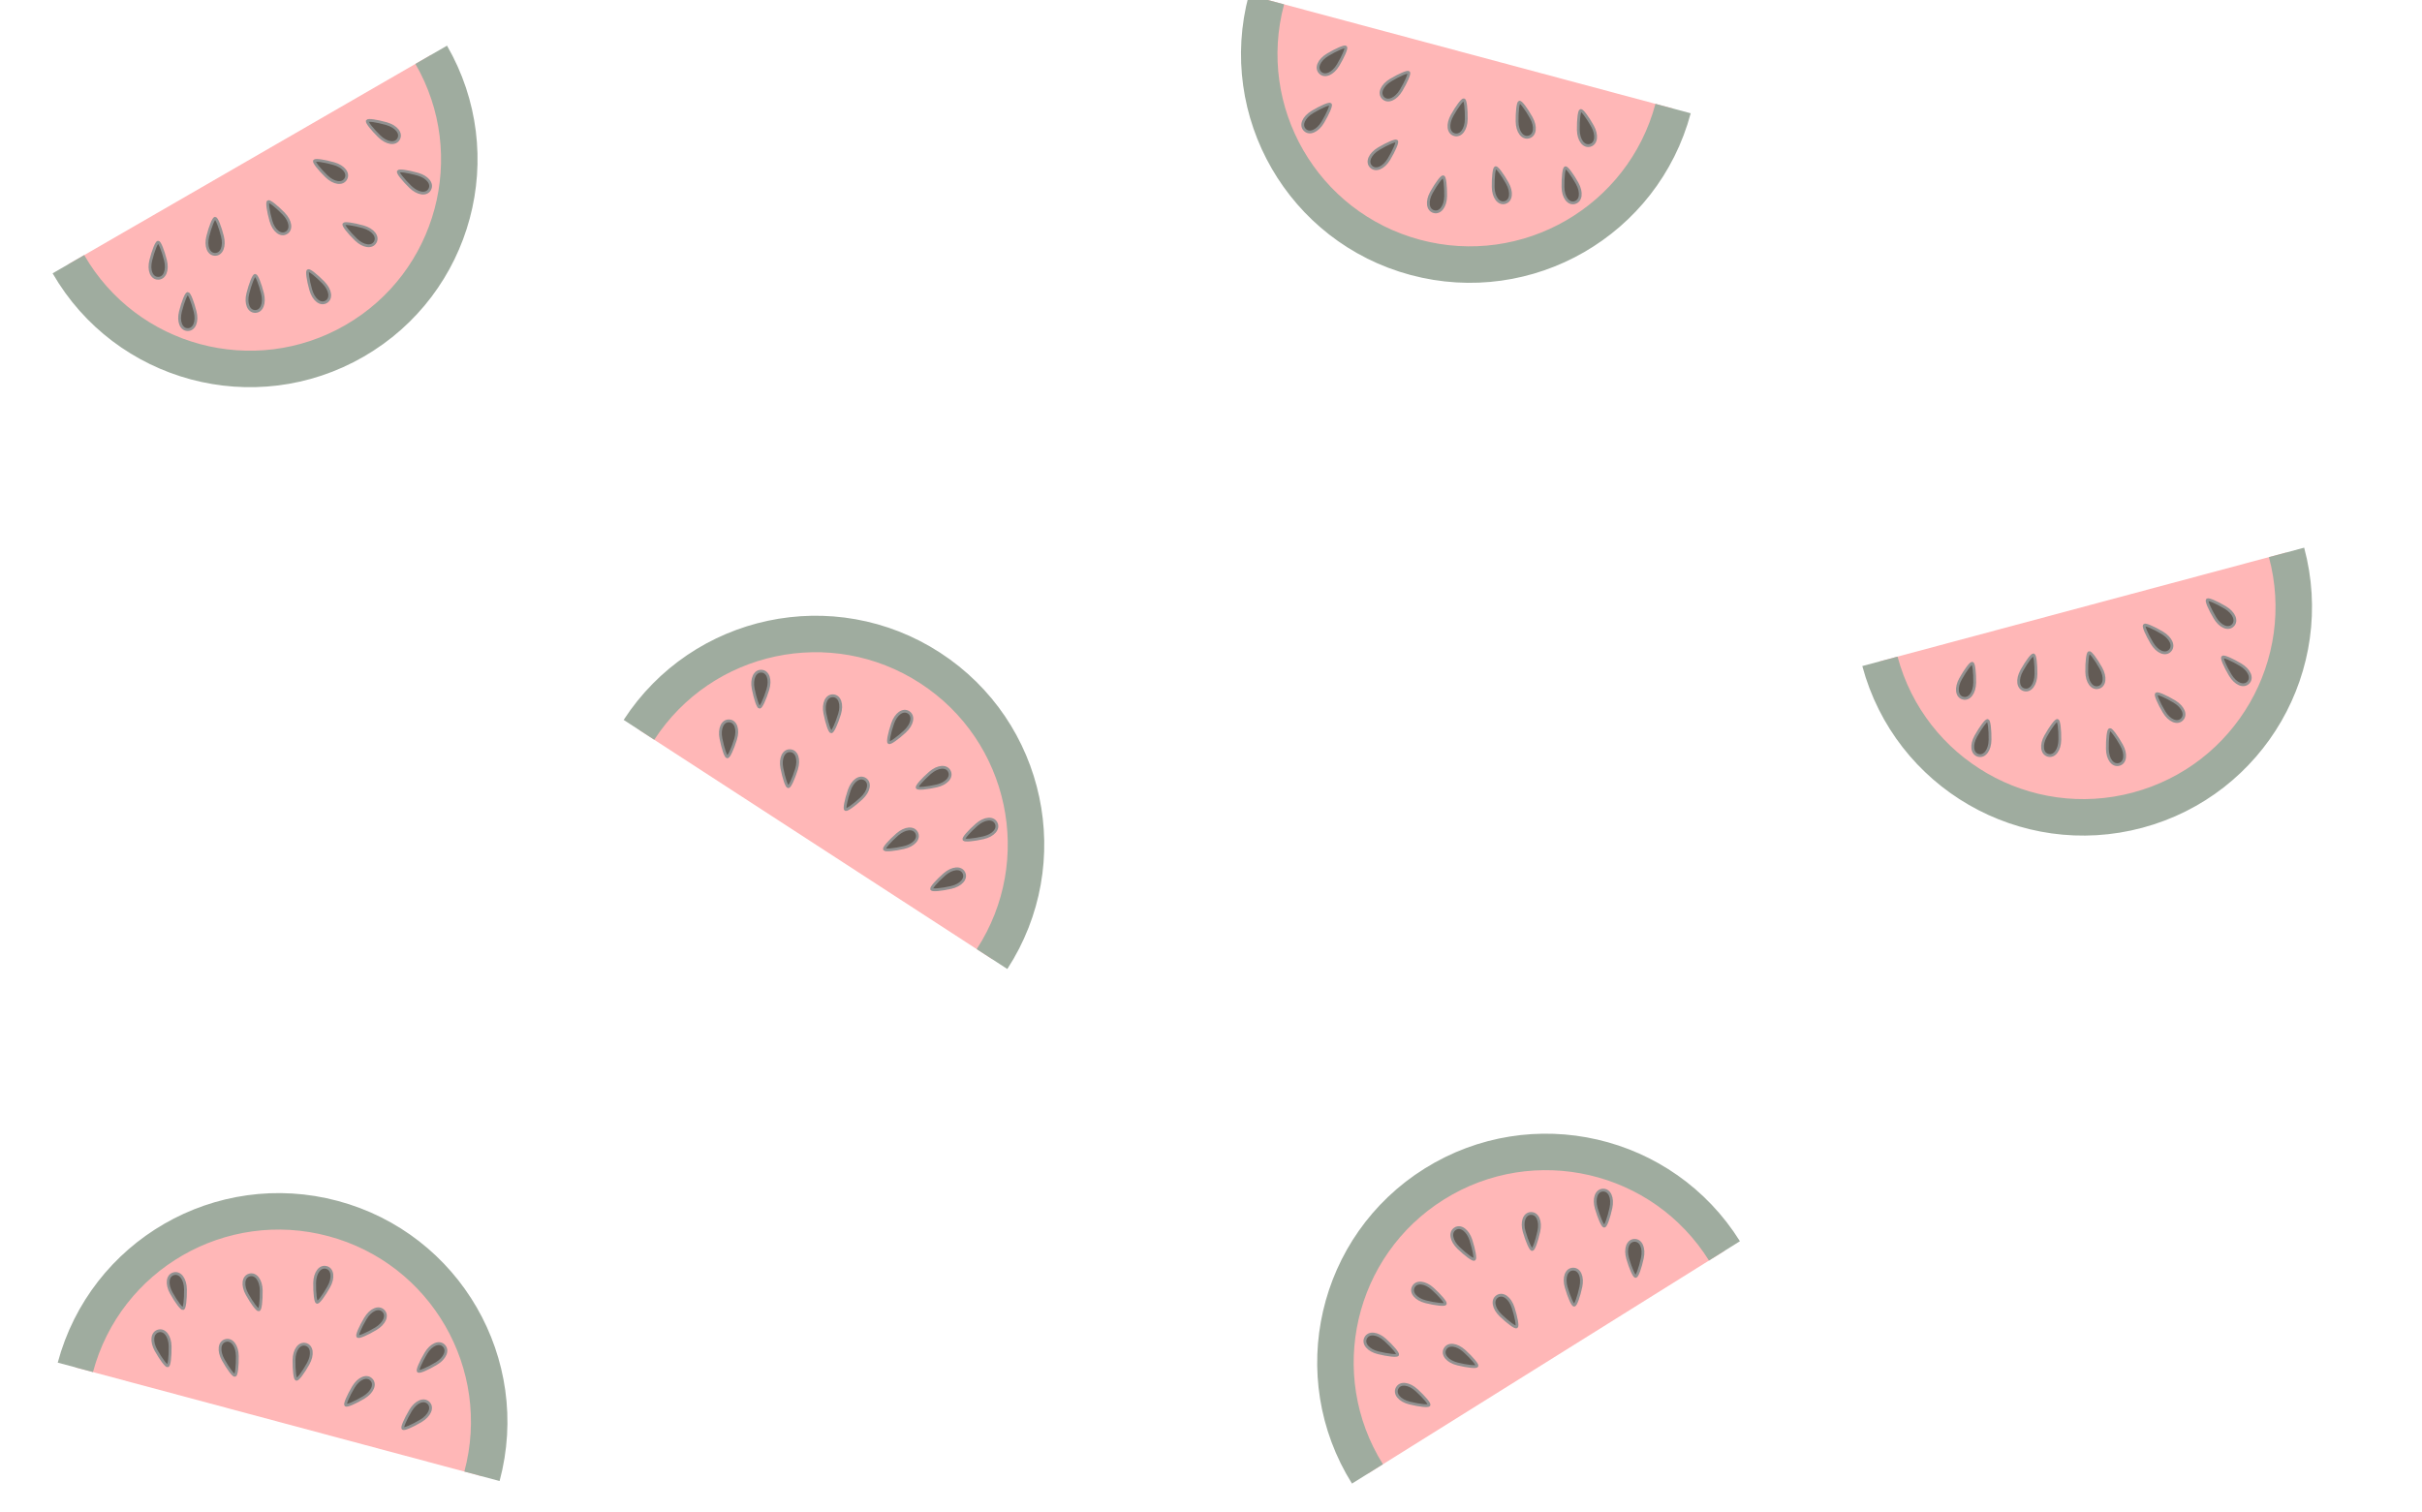 <?xml version="1.0" encoding="UTF-8" standalone="no"?>
<svg width="863px" height="539px" viewBox="0 0 863 539" version="1.1" xmlns="http://www.w3.org/2000/svg" xmlns:xlink="http://www.w3.org/1999/xlink" xmlns:sketch="http://www.bohemiancoding.com/sketch/ns">
    <!-- Generator: Sketch 3.3.1 (12005) - http://www.bohemiancoding.com/sketch -->
    <title>Slice 1</title>
    <desc>Created with Sketch.</desc>
    <defs></defs>
    <g id="Page-1" stroke="none" stroke-width="1" fill="none" fill-rule="evenodd" sketch:type="MSPage">
        <g id="Group-Copy-2" sketch:type="MSLayerGroup" transform="translate(109, 470.5) rotate(195) translate(-109, -470.5) translate(34, 433)">
            <path d="M0,0 C0,41.421 33.579,75 75,75 L75,75 C116.421,75 150,41.421 150,0" id="Oval-1" stroke="#9FAC9F" stroke-width="13" fill="#FFB7B7" sketch:type="MSShapeGroup"></path>
            <path d="M124.168,14.614 C123.268,11.06 122.1,8.178 121.559,8.178 C121.019,8.178 119.851,11.06 118.951,14.614 C118.05,18.169 119.218,21.05 121.559,21.05 C123.9,21.05 125.068,18.169 124.168,14.614 Z" id="Oval-1-Copy-2" stroke="#919191" fill="#635B55" sketch:type="MSShapeGroup" transform="translate(121.559, 14.614) rotate(-30) translate(-121.559, -14.614) "></path>
            <path d="M100.16,17.527 C99.26,13.972 98.092,11.091 97.552,11.091 C97.011,11.091 95.843,13.972 94.943,17.527 C94.043,21.081 95.211,23.963 97.552,23.963 C99.893,23.963 101.061,21.081 100.16,17.527 Z" id="Oval-1-Copy-3" stroke="#919191" fill="#635B55" sketch:type="MSShapeGroup" transform="translate(97.552, 17.527) rotate(-30) translate(-97.552, -17.527) "></path>
            <path d="M75.424,22.71 C74.524,19.156 73.356,16.274 72.816,16.274 C72.275,16.274 71.107,19.156 70.207,22.71 C69.307,26.265 70.475,29.146 72.816,29.146 C75.156,29.146 76.325,26.265 75.424,22.71 Z" id="Oval-1-Copy-4" stroke="#919191" fill="#635B55" sketch:type="MSShapeGroup"></path>
            <path d="M52.852,17.527 C51.951,13.972 50.783,11.091 50.243,11.091 C49.702,11.091 48.534,13.972 47.634,17.527 C46.734,21.081 47.902,23.963 50.243,23.963 C52.584,23.963 53.752,21.081 52.852,17.527 Z" id="Oval-1-Copy-5" stroke="#919191" fill="#635B55" sketch:type="MSShapeGroup" transform="translate(50.243, 17.527) rotate(30) translate(-50.243, -17.527) "></path>
            <path d="M31.007,14.758 C30.107,11.203 28.939,8.322 28.398,8.322 C27.857,8.322 26.689,11.203 25.789,14.758 C24.889,18.312 26.057,21.194 28.398,21.194 C30.739,21.194 31.907,18.312 31.007,14.758 Z" id="Oval-1-Copy-6" stroke="#919191" fill="#635B55" sketch:type="MSShapeGroup" transform="translate(28.398, 14.758) rotate(30) translate(-28.398, -14.758) "></path>
            <path d="M124.168,35.731 C123.268,32.176 122.1,29.295 121.559,29.295 C121.019,29.295 119.851,32.176 118.951,35.731 C118.05,39.285 119.218,42.167 121.559,42.167 C123.9,42.167 125.068,39.285 124.168,35.731 Z" id="Oval-1-Copy-11" stroke="#919191" fill="#635B55" sketch:type="MSShapeGroup" transform="translate(121.559, 35.731) rotate(-30) translate(-121.559, -35.731) "></path>
            <path d="M97.976,42.284 C97.076,38.73 95.908,35.848 95.367,35.848 C94.826,35.848 93.658,38.73 92.758,42.284 C91.858,45.839 93.026,48.72 95.367,48.72 C97.708,48.72 98.876,45.839 97.976,42.284 Z" id="Oval-1-Copy-7" stroke="#919191" fill="#635B55" sketch:type="MSShapeGroup" transform="translate(95.367, 42.284) rotate(-30) translate(-95.367, -42.284) "></path>
            <path d="M75.424,51.108 C74.524,47.554 73.356,44.672 72.816,44.672 C72.275,44.672 71.107,47.554 70.207,51.108 C69.307,54.663 70.475,57.544 72.816,57.544 C75.156,57.544 76.325,54.663 75.424,51.108 Z" id="Oval-1-Copy-8" stroke="#919191" fill="#635B55" sketch:type="MSShapeGroup"></path>
            <path d="M55.036,42.284 C54.136,38.73 52.968,35.848 52.427,35.848 C51.886,35.848 50.718,38.73 49.818,42.284 C48.918,45.839 50.086,48.72 52.427,48.72 C54.768,48.72 55.936,45.839 55.036,42.284 Z" id="Oval-1-Copy-9" stroke="#919191" fill="#635B55" sketch:type="MSShapeGroup" transform="translate(52.427, 42.284) rotate(30) translate(-52.427, -42.284) "></path>
            <path d="M31.007,35.874 C30.107,32.32 28.939,29.438 28.398,29.438 C27.857,29.438 26.689,32.32 25.789,35.874 C24.889,39.429 26.057,42.31 28.398,42.31 C30.739,42.31 31.907,39.429 31.007,35.874 Z" id="Oval-1-Copy-10" stroke="#919191" fill="#635B55" sketch:type="MSShapeGroup" transform="translate(28.398, 35.874) rotate(30) translate(-28.398, -35.874) "></path>
        </g>
        <g id="Group-Copy-4" sketch:type="MSLayerGroup" transform="translate(514, 55.5) scale(1, -1) rotate(165) translate(-514, -55.5) translate(439, 18)">
            <path d="M0,0 C0,41.421 33.579,75 75,75 L75,75 C116.421,75 150,41.421 150,0" id="Oval-1" stroke="#9FAC9F" stroke-width="13" fill="#FFB7B7" sketch:type="MSShapeGroup"></path>
            <path d="M124.168,14.614 C123.268,11.06 122.1,8.178 121.559,8.178 C121.019,8.178 119.851,11.06 118.951,14.614 C118.05,18.169 119.218,21.05 121.559,21.05 C123.9,21.05 125.068,18.169 124.168,14.614 Z" id="Oval-1-Copy-2" stroke="#919191" fill="#635B55" sketch:type="MSShapeGroup" transform="translate(121.559, 14.614) rotate(-30) translate(-121.559, -14.614) "></path>
            <path d="M100.16,17.527 C99.26,13.972 98.092,11.091 97.552,11.091 C97.011,11.091 95.843,13.972 94.943,17.527 C94.043,21.081 95.211,23.963 97.552,23.963 C99.893,23.963 101.061,21.081 100.16,17.527 Z" id="Oval-1-Copy-3" stroke="#919191" fill="#635B55" sketch:type="MSShapeGroup" transform="translate(97.552, 17.527) rotate(-30) translate(-97.552, -17.527) "></path>
            <path d="M75.424,22.71 C74.524,19.156 73.356,16.274 72.816,16.274 C72.275,16.274 71.107,19.156 70.207,22.71 C69.307,26.265 70.475,29.146 72.816,29.146 C75.156,29.146 76.325,26.265 75.424,22.71 Z" id="Oval-1-Copy-4" stroke="#919191" fill="#635B55" sketch:type="MSShapeGroup"></path>
            <path d="M52.852,17.527 C51.951,13.972 50.783,11.091 50.243,11.091 C49.702,11.091 48.534,13.972 47.634,17.527 C46.734,21.081 47.902,23.963 50.243,23.963 C52.584,23.963 53.752,21.081 52.852,17.527 Z" id="Oval-1-Copy-5" stroke="#919191" fill="#635B55" sketch:type="MSShapeGroup" transform="translate(50.243, 17.527) rotate(30) translate(-50.243, -17.527) "></path>
            <path d="M31.007,14.758 C30.107,11.203 28.939,8.322 28.398,8.322 C27.857,8.322 26.689,11.203 25.789,14.758 C24.889,18.312 26.057,21.194 28.398,21.194 C30.739,21.194 31.907,18.312 31.007,14.758 Z" id="Oval-1-Copy-6" stroke="#919191" fill="#635B55" sketch:type="MSShapeGroup" transform="translate(28.398, 14.758) rotate(30) translate(-28.398, -14.758) "></path>
            <path d="M124.168,35.731 C123.268,32.176 122.1,29.295 121.559,29.295 C121.019,29.295 119.851,32.176 118.951,35.731 C118.05,39.285 119.218,42.167 121.559,42.167 C123.9,42.167 125.068,39.285 124.168,35.731 Z" id="Oval-1-Copy-11" stroke="#919191" fill="#635B55" sketch:type="MSShapeGroup" transform="translate(121.559, 35.731) rotate(-30) translate(-121.559, -35.731) "></path>
            <path d="M97.976,42.284 C97.076,38.73 95.908,35.848 95.367,35.848 C94.826,35.848 93.658,38.73 92.758,42.284 C91.858,45.839 93.026,48.72 95.367,48.72 C97.708,48.72 98.876,45.839 97.976,42.284 Z" id="Oval-1-Copy-7" stroke="#919191" fill="#635B55" sketch:type="MSShapeGroup" transform="translate(95.367, 42.284) rotate(-30) translate(-95.367, -42.284) "></path>
            <path d="M75.424,51.108 C74.524,47.554 73.356,44.672 72.816,44.672 C72.275,44.672 71.107,47.554 70.207,51.108 C69.307,54.663 70.475,57.544 72.816,57.544 C75.156,57.544 76.325,54.663 75.424,51.108 Z" id="Oval-1-Copy-8" stroke="#919191" fill="#635B55" sketch:type="MSShapeGroup"></path>
            <path d="M55.036,42.284 C54.136,38.73 52.968,35.848 52.427,35.848 C51.886,35.848 50.718,38.73 49.818,42.284 C48.918,45.839 50.086,48.72 52.427,48.72 C54.768,48.72 55.936,45.839 55.036,42.284 Z" id="Oval-1-Copy-9" stroke="#919191" fill="#635B55" sketch:type="MSShapeGroup" transform="translate(52.427, 42.284) rotate(30) translate(-52.427, -42.284) "></path>
            <path d="M31.007,35.874 C30.107,32.32 28.939,29.438 28.398,29.438 C27.857,29.438 26.689,32.32 25.789,35.874 C24.889,39.429 26.057,42.31 28.398,42.31 C30.739,42.31 31.907,39.429 31.007,35.874 Z" id="Oval-1-Copy-10" stroke="#919191" fill="#635B55" sketch:type="MSShapeGroup" transform="translate(28.398, 35.874) rotate(30) translate(-28.398, -35.874) "></path>
        </g>
        <g id="Group-Copy-5" sketch:type="MSLayerGroup" transform="translate(752, 252.5) scale(-1, -1) rotate(165) translate(-752, -252.5) translate(677, 215)">
            <path d="M0,0 C0,41.421 33.579,75 75,75 L75,75 C116.421,75 150,41.421 150,0" id="Oval-1" stroke="#9FAC9F" stroke-width="13" fill="#FFB7B7" sketch:type="MSShapeGroup"></path>
            <path d="M124.168,14.614 C123.268,11.06 122.1,8.178 121.559,8.178 C121.019,8.178 119.851,11.06 118.951,14.614 C118.05,18.169 119.218,21.05 121.559,21.05 C123.9,21.05 125.068,18.169 124.168,14.614 Z" id="Oval-1-Copy-2" stroke="#919191" fill="#635B55" sketch:type="MSShapeGroup" transform="translate(121.559, 14.614) rotate(-30) translate(-121.559, -14.614) "></path>
            <path d="M100.16,17.527 C99.26,13.972 98.092,11.091 97.552,11.091 C97.011,11.091 95.843,13.972 94.943,17.527 C94.043,21.081 95.211,23.963 97.552,23.963 C99.893,23.963 101.061,21.081 100.16,17.527 Z" id="Oval-1-Copy-3" stroke="#919191" fill="#635B55" sketch:type="MSShapeGroup" transform="translate(97.552, 17.527) rotate(-30) translate(-97.552, -17.527) "></path>
            <path d="M75.424,22.71 C74.524,19.156 73.356,16.274 72.816,16.274 C72.275,16.274 71.107,19.156 70.207,22.71 C69.307,26.265 70.475,29.146 72.816,29.146 C75.156,29.146 76.325,26.265 75.424,22.71 Z" id="Oval-1-Copy-4" stroke="#919191" fill="#635B55" sketch:type="MSShapeGroup"></path>
            <path d="M52.852,17.527 C51.951,13.972 50.783,11.091 50.243,11.091 C49.702,11.091 48.534,13.972 47.634,17.527 C46.734,21.081 47.902,23.963 50.243,23.963 C52.584,23.963 53.752,21.081 52.852,17.527 Z" id="Oval-1-Copy-5" stroke="#919191" fill="#635B55" sketch:type="MSShapeGroup" transform="translate(50.243, 17.527) rotate(30) translate(-50.243, -17.527) "></path>
            <path d="M31.007,14.758 C30.107,11.203 28.939,8.322 28.398,8.322 C27.857,8.322 26.689,11.203 25.789,14.758 C24.889,18.312 26.057,21.194 28.398,21.194 C30.739,21.194 31.907,18.312 31.007,14.758 Z" id="Oval-1-Copy-6" stroke="#919191" fill="#635B55" sketch:type="MSShapeGroup" transform="translate(28.398, 14.758) rotate(30) translate(-28.398, -14.758) "></path>
            <path d="M124.168,35.731 C123.268,32.176 122.1,29.295 121.559,29.295 C121.019,29.295 119.851,32.176 118.951,35.731 C118.05,39.285 119.218,42.167 121.559,42.167 C123.9,42.167 125.068,39.285 124.168,35.731 Z" id="Oval-1-Copy-11" stroke="#919191" fill="#635B55" sketch:type="MSShapeGroup" transform="translate(121.559, 35.731) rotate(-30) translate(-121.559, -35.731) "></path>
            <path d="M97.976,42.284 C97.076,38.73 95.908,35.848 95.367,35.848 C94.826,35.848 93.658,38.73 92.758,42.284 C91.858,45.839 93.026,48.72 95.367,48.72 C97.708,48.72 98.876,45.839 97.976,42.284 Z" id="Oval-1-Copy-7" stroke="#919191" fill="#635B55" sketch:type="MSShapeGroup" transform="translate(95.367, 42.284) rotate(-30) translate(-95.367, -42.284) "></path>
            <path d="M75.424,51.108 C74.524,47.554 73.356,44.672 72.816,44.672 C72.275,44.672 71.107,47.554 70.207,51.108 C69.307,54.663 70.475,57.544 72.816,57.544 C75.156,57.544 76.325,54.663 75.424,51.108 Z" id="Oval-1-Copy-8" stroke="#919191" fill="#635B55" sketch:type="MSShapeGroup"></path>
            <path d="M55.036,42.284 C54.136,38.73 52.968,35.848 52.427,35.848 C51.886,35.848 50.718,38.73 49.818,42.284 C48.918,45.839 50.086,48.72 52.427,48.72 C54.768,48.72 55.936,45.839 55.036,42.284 Z" id="Oval-1-Copy-9" stroke="#919191" fill="#635B55" sketch:type="MSShapeGroup" transform="translate(52.427, 42.284) rotate(30) translate(-52.427, -42.284) "></path>
            <path d="M31.007,35.874 C30.107,32.32 28.939,29.438 28.398,29.438 C27.857,29.438 26.689,32.32 25.789,35.874 C24.889,39.429 26.057,42.31 28.398,42.31 C30.739,42.31 31.907,39.429 31.007,35.874 Z" id="Oval-1-Copy-10" stroke="#919191" fill="#635B55" sketch:type="MSShapeGroup" transform="translate(28.398, 35.874) rotate(30) translate(-28.398, -35.874) "></path>
        </g>
        <g id="Group-Copy-3" sketch:type="MSLayerGroup" transform="translate(107.448, 89.5) rotate(-30) translate(-107.448, -89.5) translate(32.448, 52)">
            <path d="M0.728,3.33955086e-13 C0.728,41.22 34.144,74.636 75.364,74.636 L75.364,74.636 C116.584,74.636 150,41.22 150,3.33955086e-13" id="Oval-1" stroke="#9FAC9F" stroke-width="13" fill="#FFB7B7" sketch:type="MSShapeGroup"></path>
            <path d="M123.946,13.31 C121.401,10.682 118.961,8.77 118.495,9.04 C118.029,9.311 118.456,12.39 119.449,15.919 C120.442,19.447 122.882,21.358 124.9,20.188 C126.917,19.017 126.49,15.938 123.946,13.31 L123.946,13.31 Z" id="Oval-1-Copy-2" stroke="#919191" fill="#635B55" sketch:type="MSShapeGroup"></path>
            <path d="M100.539,16.222 C97.982,13.594 95.53,11.683 95.062,11.953 C94.593,12.223 95.023,15.303 96.02,18.831 C97.018,22.36 99.47,24.271 101.498,23.101 C103.525,21.93 103.096,18.851 100.539,16.222 L100.539,16.222 Z" id="Oval-1-Copy-3" stroke="#919191" fill="#635B55" sketch:type="MSShapeGroup"></path>
            <path d="M76.153,22.71 C75.252,19.156 74.084,16.274 73.544,16.274 C73.003,16.274 71.835,19.156 70.935,22.71 C70.035,26.265 71.203,29.146 73.544,29.146 C75.885,29.146 77.053,26.265 76.153,22.71 Z" id="Oval-1-Copy-4" stroke="#919191" fill="#635B55" sketch:type="MSShapeGroup"></path>
            <path d="M53.23,18.831 C54.228,15.303 54.657,12.223 54.189,11.953 C53.721,11.683 51.268,13.594 48.712,16.222 C46.155,18.851 45.726,21.93 47.753,23.101 C49.78,24.271 52.232,22.36 53.23,18.831 L53.23,18.831 Z" id="Oval-1-Copy-5" stroke="#919191" fill="#635B55" sketch:type="MSShapeGroup"></path>
            <path d="M31.386,16.062 C32.383,12.534 32.812,9.454 32.344,9.184 C31.876,8.914 29.424,10.825 26.867,13.453 C24.31,16.081 23.881,19.161 25.908,20.331 C27.936,21.502 30.388,19.59 31.386,16.062 L31.386,16.062 Z" id="Oval-1-Copy-6" stroke="#919191" fill="#635B55" sketch:type="MSShapeGroup"></path>
            <path d="M124.547,34.426 C121.99,31.798 119.538,29.887 119.07,30.157 C118.601,30.427 119.031,33.507 120.028,37.035 C121.026,40.563 123.478,42.475 125.506,41.304 C127.533,40.134 127.104,37.054 124.547,34.426 L124.547,34.426 Z" id="Oval-1-Copy-11" stroke="#919191" fill="#635B55" sketch:type="MSShapeGroup"></path>
            <path d="M98.355,40.98 C95.798,38.351 93.346,36.44 92.877,36.71 C92.409,36.981 92.838,40.06 93.836,43.589 C94.834,47.117 97.286,49.028 99.313,47.858 C101.341,46.687 100.911,43.608 98.355,40.98 L98.355,40.98 Z" id="Oval-1-Copy-7" stroke="#919191" fill="#635B55" sketch:type="MSShapeGroup"></path>
            <path d="M76.153,51.108 C75.252,47.554 74.084,44.672 73.544,44.672 C73.003,44.672 71.835,47.554 70.935,51.108 C70.035,54.663 71.203,57.544 73.544,57.544 C75.885,57.544 77.053,54.663 76.153,51.108 Z" id="Oval-1-Copy-8" stroke="#919191" fill="#635B55" sketch:type="MSShapeGroup"></path>
            <path d="M55.415,43.589 C56.412,40.06 56.842,36.981 56.373,36.71 C55.905,36.44 53.453,38.351 50.896,40.98 C48.339,43.608 47.91,46.687 49.937,47.858 C51.965,49.028 54.417,47.117 55.415,43.589 L55.415,43.589 Z" id="Oval-1-Copy-9" stroke="#919191" fill="#635B55" sketch:type="MSShapeGroup"></path>
            <path d="M31.386,37.179 C32.383,33.65 32.812,30.571 32.344,30.3 C31.876,30.03 29.424,31.942 26.867,34.57 C24.31,37.198 23.881,40.277 25.908,41.448 C27.936,42.618 30.388,40.707 31.386,37.179 L31.386,37.179 Z" id="Oval-1-Copy-10" stroke="#919191" fill="#635B55" sketch:type="MSShapeGroup"></path>
        </g>
        <g id="Group-Copy-6" sketch:type="MSLayerGroup" transform="translate(531.665, 453.899) scale(-1, 1) rotate(212) translate(-531.665, -453.899) translate(456.165, 415.899)">
            <path d="M0,1 C0,42.421 33.579,76 75,76 L75,76 C116.421,76 150,42.421 150,1" id="Oval-1" stroke="#9FAC9F" stroke-width="13" fill="#FFB7B7" sketch:type="MSShapeGroup"></path>
            <path d="M124.168,15.614 C123.268,12.06 122.1,9.178 121.559,9.178 C121.019,9.178 119.851,12.06 118.951,15.614 C118.05,19.169 119.218,22.05 121.559,22.05 C123.9,22.05 125.068,19.169 124.168,15.614 Z" id="Oval-1-Copy-2" stroke="#919191" fill="#635B55" sketch:type="MSShapeGroup" transform="translate(121.559, 15.614) rotate(-30) translate(-121.559, -15.614) "></path>
            <path d="M100.16,18.527 C99.26,14.972 98.092,12.091 97.552,12.091 C97.011,12.091 95.843,14.972 94.943,18.527 C94.043,22.081 95.211,24.963 97.552,24.963 C99.893,24.963 101.061,22.081 100.16,18.527 Z" id="Oval-1-Copy-3" stroke="#919191" fill="#635B55" sketch:type="MSShapeGroup" transform="translate(97.552, 18.527) rotate(-30) translate(-97.552, -18.527) "></path>
            <path d="M75.424,23.71 C74.524,20.156 73.356,17.274 72.816,17.274 C72.275,17.274 71.107,20.156 70.207,23.71 C69.307,27.265 70.475,30.146 72.816,30.146 C75.156,30.146 76.325,27.265 75.424,23.71 Z" id="Oval-1-Copy-4" stroke="#919191" fill="#635B55" sketch:type="MSShapeGroup"></path>
            <path d="M52.852,18.527 C51.951,14.972 50.783,12.091 50.243,12.091 C49.702,12.091 48.534,14.972 47.634,18.527 C46.734,22.081 47.902,24.963 50.243,24.963 C52.584,24.963 53.752,22.081 52.852,18.527 Z" id="Oval-1-Copy-5" stroke="#919191" fill="#635B55" sketch:type="MSShapeGroup" transform="translate(50.243, 18.527) rotate(30) translate(-50.243, -18.527) "></path>
            <path d="M31.007,15.758 C30.107,12.203 28.939,9.322 28.398,9.322 C27.857,9.322 26.689,12.203 25.789,15.758 C24.889,19.312 26.057,22.194 28.398,22.194 C30.739,22.194 31.907,19.312 31.007,15.758 Z" id="Oval-1-Copy-6" stroke="#919191" fill="#635B55" sketch:type="MSShapeGroup" transform="translate(28.398, 15.758) rotate(30) translate(-28.398, -15.758) "></path>
            <path d="M124.168,36.731 C123.268,33.176 122.1,30.295 121.559,30.295 C121.019,30.295 119.851,33.176 118.951,36.731 C118.05,40.285 119.218,43.167 121.559,43.167 C123.9,43.167 125.068,40.285 124.168,36.731 Z" id="Oval-1-Copy-11" stroke="#919191" fill="#635B55" sketch:type="MSShapeGroup" transform="translate(121.559, 36.731) rotate(-30) translate(-121.559, -36.731) "></path>
            <path d="M97.976,43.284 C97.076,39.73 95.908,36.848 95.367,36.848 C94.826,36.848 93.658,39.73 92.758,43.284 C91.858,46.839 93.026,49.72 95.367,49.72 C97.708,49.72 98.876,46.839 97.976,43.284 Z" id="Oval-1-Copy-7" stroke="#919191" fill="#635B55" sketch:type="MSShapeGroup" transform="translate(95.367, 43.284) rotate(-30) translate(-95.367, -43.284) "></path>
            <path d="M75.424,52.108 C74.524,48.554 73.356,45.672 72.816,45.672 C72.275,45.672 71.107,48.554 70.207,52.108 C69.307,55.663 70.475,58.544 72.816,58.544 C75.156,58.544 76.325,55.663 75.424,52.108 Z" id="Oval-1-Copy-8" stroke="#919191" fill="#635B55" sketch:type="MSShapeGroup"></path>
            <path d="M55.036,43.284 C54.136,39.73 52.968,36.848 52.427,36.848 C51.886,36.848 50.718,39.73 49.818,43.284 C48.918,46.839 50.086,49.72 52.427,49.72 C54.768,49.72 55.936,46.839 55.036,43.284 Z" id="Oval-1-Copy-9" stroke="#919191" fill="#635B55" sketch:type="MSShapeGroup" transform="translate(52.427, 43.284) rotate(30) translate(-52.427, -43.284) "></path>
            <path d="M31.007,36.874 C30.107,33.32 28.939,30.438 28.398,30.438 C27.857,30.438 26.689,33.32 25.789,36.874 C24.889,40.429 26.057,43.31 28.398,43.31 C30.739,43.31 31.907,40.429 31.007,36.874 Z" id="Oval-1-Copy-10" stroke="#919191" fill="#635B55" sketch:type="MSShapeGroup" transform="translate(28.398, 36.874) rotate(30) translate(-28.398, -36.874) "></path>
        </g>
        <g id="Group-Copy-7" sketch:type="MSLayerGroup" transform="translate(311, 269.5) rotate(213) translate(-311, -269.5) translate(236, 232)">
            <path d="M0,0 C0,41.421 33.579,75 75,75 L75,75 C116.421,75 150,41.421 150,0" id="Oval-1" stroke="#9FAC9F" stroke-width="13" fill="#FFB7B7" sketch:type="MSShapeGroup"></path>
            <path d="M124.168,14.614 C123.268,11.06 122.1,8.178 121.559,8.178 C121.019,8.178 119.851,11.06 118.951,14.614 C118.05,18.169 119.218,21.05 121.559,21.05 C123.9,21.05 125.068,18.169 124.168,14.614 Z" id="Oval-1-Copy-2" stroke="#919191" fill="#635B55" sketch:type="MSShapeGroup" transform="translate(121.559, 14.614) rotate(-30) translate(-121.559, -14.614) "></path>
            <path d="M100.16,17.527 C99.26,13.972 98.092,11.091 97.552,11.091 C97.011,11.091 95.843,13.972 94.943,17.527 C94.043,21.081 95.211,23.963 97.552,23.963 C99.893,23.963 101.061,21.081 100.16,17.527 Z" id="Oval-1-Copy-3" stroke="#919191" fill="#635B55" sketch:type="MSShapeGroup" transform="translate(97.552, 17.527) rotate(-30) translate(-97.552, -17.527) "></path>
            <path d="M75.424,22.71 C74.524,19.156 73.356,16.274 72.816,16.274 C72.275,16.274 71.107,19.156 70.207,22.71 C69.307,26.265 70.475,29.146 72.816,29.146 C75.156,29.146 76.325,26.265 75.424,22.71 Z" id="Oval-1-Copy-4" stroke="#919191" fill="#635B55" sketch:type="MSShapeGroup"></path>
            <path d="M52.852,17.527 C51.951,13.972 50.783,11.091 50.243,11.091 C49.702,11.091 48.534,13.972 47.634,17.527 C46.734,21.081 47.902,23.963 50.243,23.963 C52.584,23.963 53.752,21.081 52.852,17.527 Z" id="Oval-1-Copy-5" stroke="#919191" fill="#635B55" sketch:type="MSShapeGroup" transform="translate(50.243, 17.527) rotate(30) translate(-50.243, -17.527) "></path>
            <path d="M31.007,14.758 C30.107,11.203 28.939,8.322 28.398,8.322 C27.857,8.322 26.689,11.203 25.789,14.758 C24.889,18.312 26.057,21.194 28.398,21.194 C30.739,21.194 31.907,18.312 31.007,14.758 Z" id="Oval-1-Copy-6" stroke="#919191" fill="#635B55" sketch:type="MSShapeGroup" transform="translate(28.398, 14.758) rotate(30) translate(-28.398, -14.758) "></path>
            <path d="M124.168,35.731 C123.268,32.176 122.1,29.295 121.559,29.295 C121.019,29.295 119.851,32.176 118.951,35.731 C118.05,39.285 119.218,42.167 121.559,42.167 C123.9,42.167 125.068,39.285 124.168,35.731 Z" id="Oval-1-Copy-11" stroke="#919191" fill="#635B55" sketch:type="MSShapeGroup" transform="translate(121.559, 35.731) rotate(-30) translate(-121.559, -35.731) "></path>
            <path d="M97.976,42.284 C97.076,38.73 95.908,35.848 95.367,35.848 C94.826,35.848 93.658,38.73 92.758,42.284 C91.858,45.839 93.026,48.72 95.367,48.72 C97.708,48.72 98.876,45.839 97.976,42.284 Z" id="Oval-1-Copy-7" stroke="#919191" fill="#635B55" sketch:type="MSShapeGroup" transform="translate(95.367, 42.284) rotate(-30) translate(-95.367, -42.284) "></path>
            <path d="M75.424,51.108 C74.524,47.554 73.356,44.672 72.816,44.672 C72.275,44.672 71.107,47.554 70.207,51.108 C69.307,54.663 70.475,57.544 72.816,57.544 C75.156,57.544 76.325,54.663 75.424,51.108 Z" id="Oval-1-Copy-8" stroke="#919191" fill="#635B55" sketch:type="MSShapeGroup"></path>
            <path d="M55.036,42.284 C54.136,38.73 52.968,35.848 52.427,35.848 C51.886,35.848 50.718,38.73 49.818,42.284 C48.918,45.839 50.086,48.72 52.427,48.72 C54.768,48.72 55.936,45.839 55.036,42.284 Z" id="Oval-1-Copy-9" stroke="#919191" fill="#635B55" sketch:type="MSShapeGroup" transform="translate(52.427, 42.284) rotate(30) translate(-52.427, -42.284) "></path>
            <path d="M31.007,35.874 C30.107,32.32 28.939,29.438 28.398,29.438 C27.857,29.438 26.689,32.32 25.789,35.874 C24.889,39.429 26.057,42.31 28.398,42.31 C30.739,42.31 31.907,39.429 31.007,35.874 Z" id="Oval-1-Copy-10" stroke="#919191" fill="#635B55" sketch:type="MSShapeGroup" transform="translate(28.398, 35.874) rotate(30) translate(-28.398, -35.874) "></path>
        </g>
    </g>
</svg>